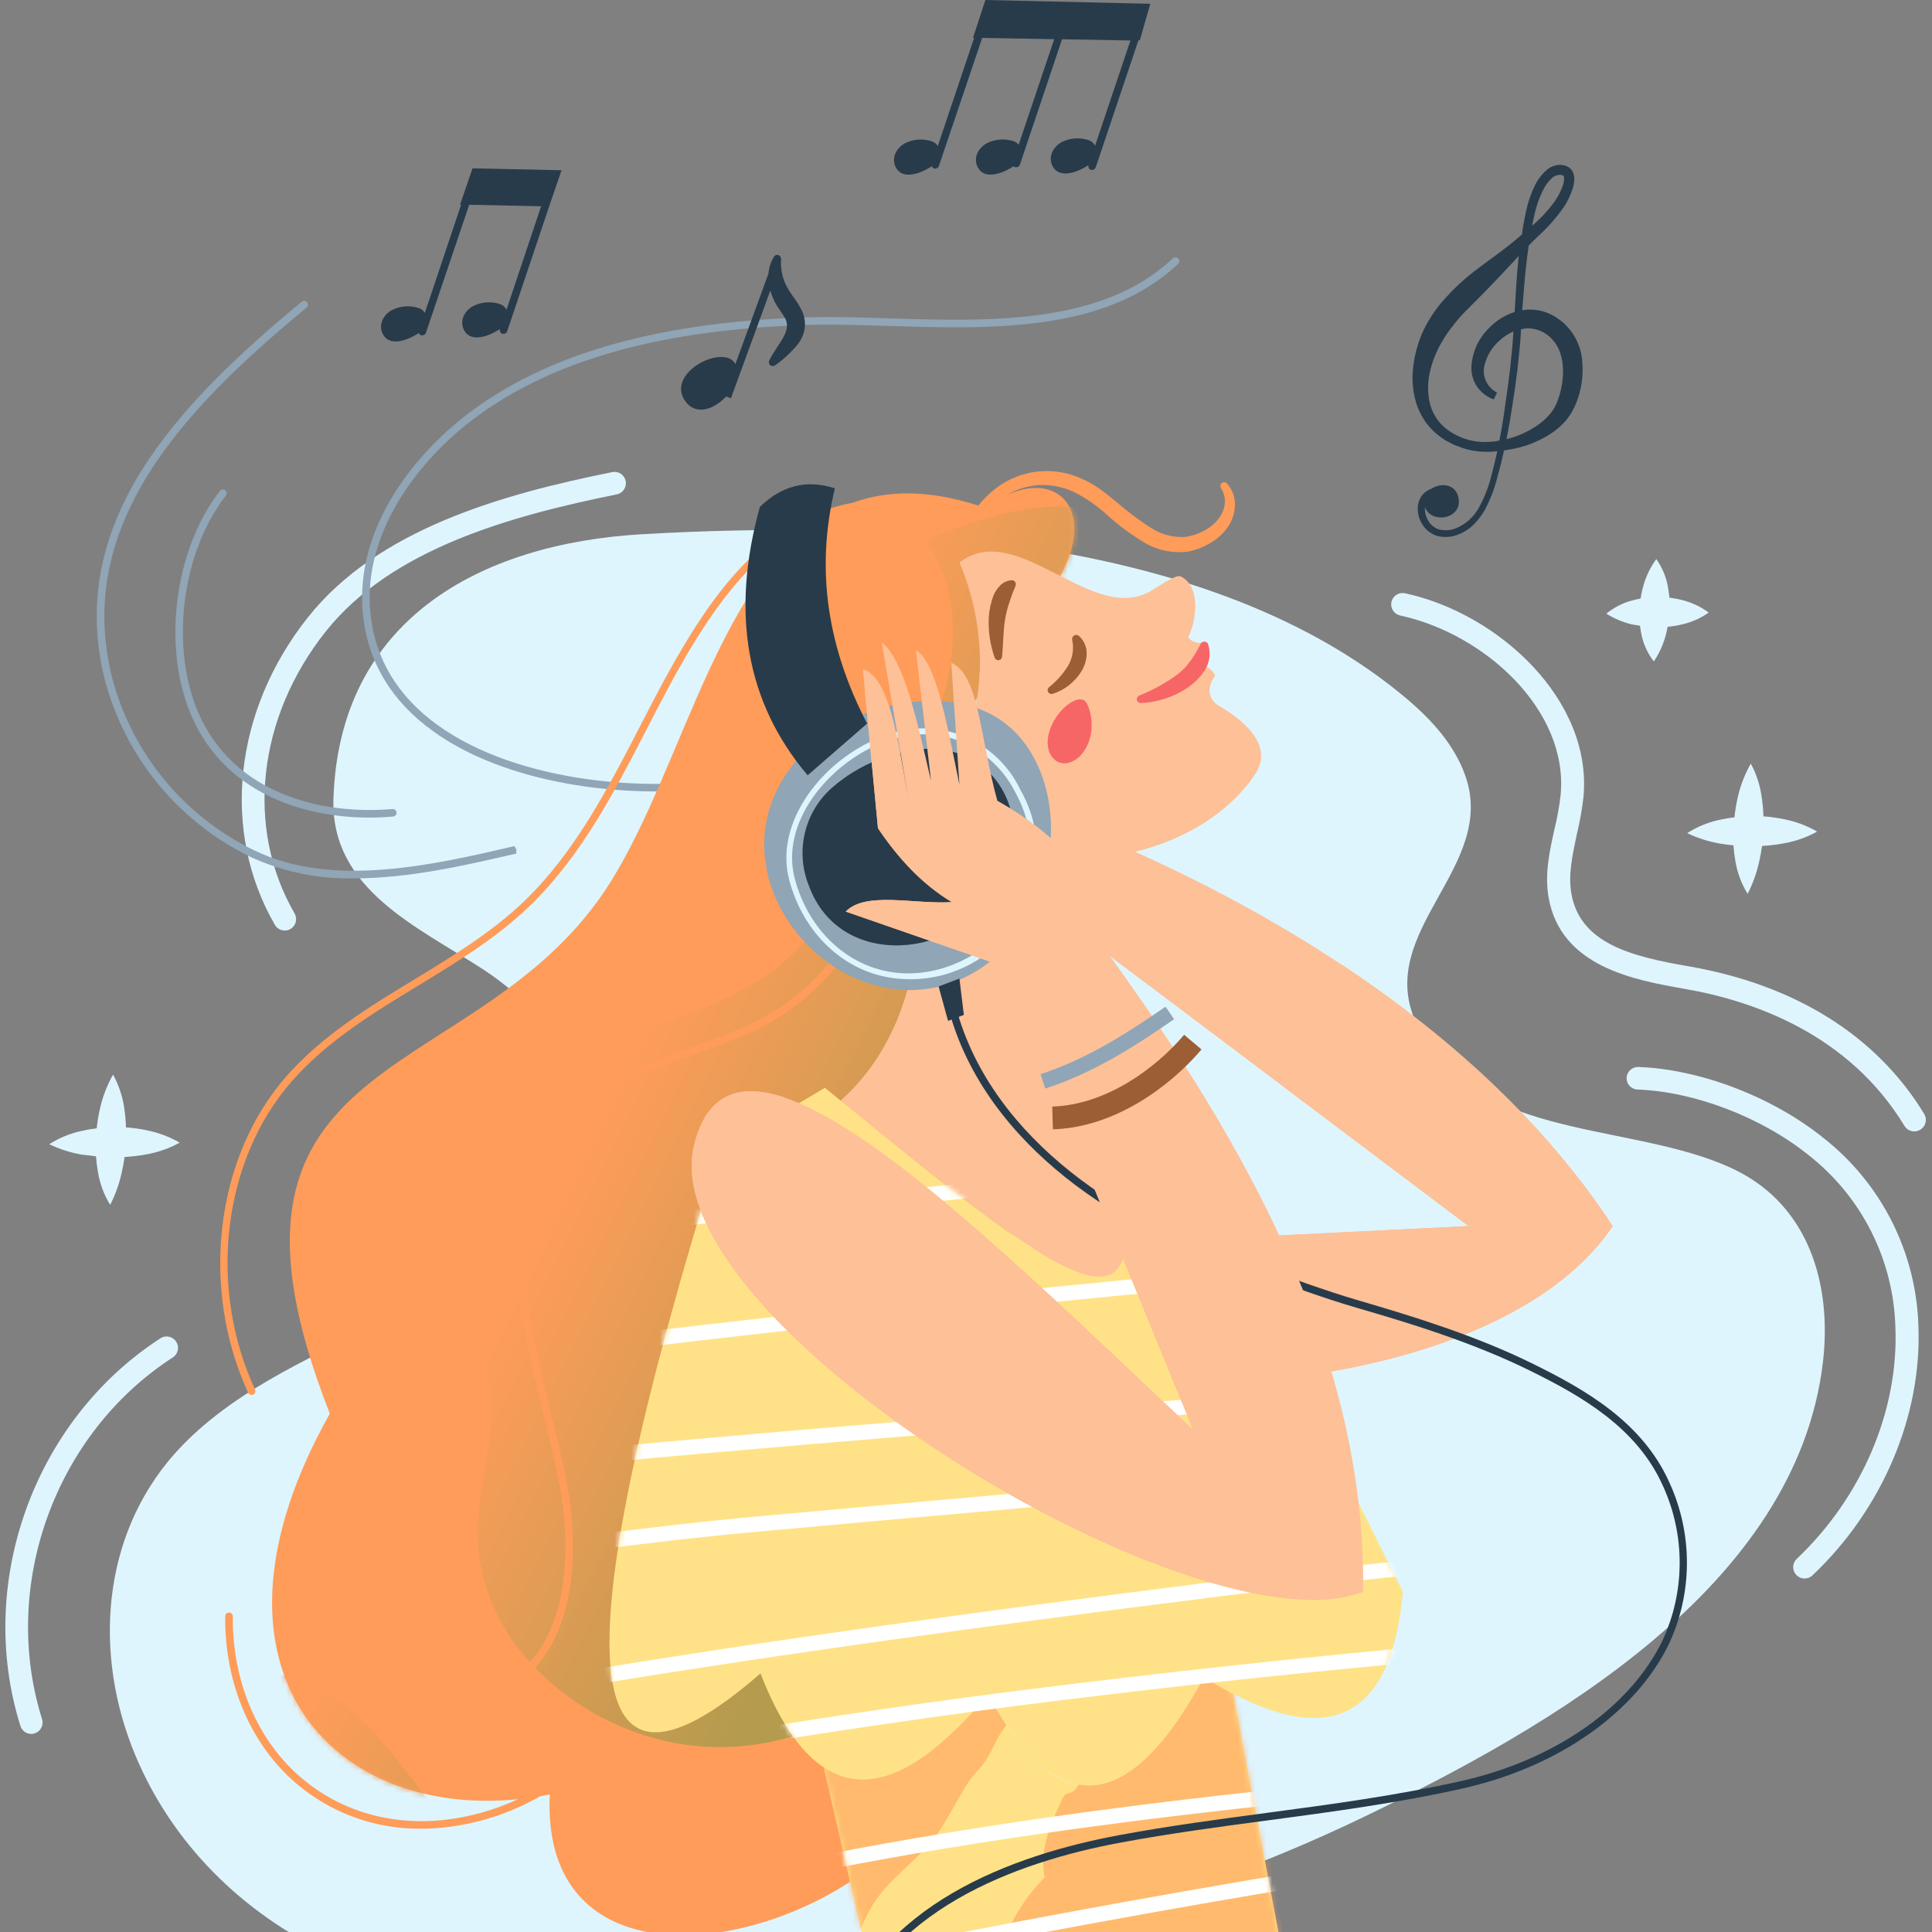 <svg width="341" height="341" viewBox="0 0 341 341" fill="none" xmlns="http://www.w3.org/2000/svg">
<rect x="0" y="0" width="341" height="341" fill="#808080" stroke="none"/>
<g clip-path="url(#clip0_631_344)">
<path d="M306.37 206.54C305.597 206.158 304.814 205.805 304.002 205.471C285.966 197.995 258.908 200.954 249.828 180.274C242.743 164.147 264.436 152.938 258.583 136.793C256.674 131.427 252.663 127.035 248.31 123.349C213.651 94.094 156.163 91.841 113.388 94.285C84.496 95.947 59.806 109.572 58.851 141.08C58.392 157.025 73.85 163.66 85.203 171.05C101.835 181.887 108.061 199.159 93.452 215.84C86.95 223.268 78.109 228.252 69.239 232.558C56.492 238.812 42.085 244.846 32.098 255.205C18.377 269.432 16.344 290.237 23.228 308.168C29.329 324.027 41.502 336.639 56.645 344.154C76.304 353.902 99.754 352.384 121.036 350.961C162.274 348.202 203.463 338.654 240.786 320.656C273.354 304.95 317.121 280.154 321.761 240.339C323.327 226.772 319.317 212.937 306.37 206.54Z" fill="#DEF5FE"/>
<path d="M297.796 147.047C299.629 147.929 301.577 148.55 303.582 148.89C304.375 149.033 305.167 149.129 305.96 149.205C306.019 150.137 306.131 151.064 306.294 151.983C306.634 154.034 307.37 156 308.461 157.769C309.382 155.954 310.069 154.029 310.505 152.041C310.715 151.134 310.877 150.227 311.001 149.31C312.344 149.237 313.68 149.074 315.002 148.823C317.009 148.456 318.944 147.766 320.73 146.78C318.951 145.75 317.016 145.018 315.002 144.612C313.764 144.353 312.51 144.178 311.249 144.087C311.216 142.92 311.108 141.756 310.925 140.602C310.646 138.561 309.999 136.588 309.015 134.778C308.014 136.551 307.262 138.453 306.781 140.43C306.483 141.688 306.266 142.964 306.132 144.25C305.243 144.355 304.36 144.508 303.487 144.708C301.464 145.137 299.536 145.93 297.796 147.047Z" fill="#DEF5FE"/>
<path d="M16.945 204.096C17.008 205.028 17.123 205.955 17.289 206.874C17.624 208.925 18.357 210.891 19.447 212.66C20.373 210.847 21.06 208.921 21.49 206.931C21.7 206.024 21.862 205.117 21.986 204.21C23.329 204.138 24.666 203.975 25.987 203.723C27.993 203.35 29.926 202.66 31.716 201.68C29.936 200.651 28.002 199.919 25.987 199.513C24.751 199.248 23.497 199.072 22.235 198.988C22.2 197.821 22.095 196.657 21.92 195.503C21.617 193.456 20.951 191.481 19.953 189.669C18.951 191.443 18.202 193.349 17.728 195.331C17.422 196.587 17.202 197.863 17.069 199.15C16.18 199.252 15.296 199.405 14.425 199.608C12.388 200.035 10.446 200.831 8.696 201.957C10.531 202.841 12.482 203.461 14.491 203.8C15.37 203.895 16.153 203.981 16.945 204.096Z" fill="#DEF5FE"/>
<path d="M289.461 110.44C289.526 111.025 289.625 111.605 289.757 112.178C290.123 113.841 290.857 115.401 291.905 116.742C292.825 115.368 293.521 113.856 293.968 112.264C294.12 111.72 294.226 111.176 294.331 110.631C295.245 110.548 296.151 110.395 297.042 110.173C298.674 109.783 300.216 109.087 301.587 108.12C300.241 107.118 298.714 106.385 297.09 105.962C296.291 105.747 295.477 105.59 294.655 105.495C294.588 104.751 294.48 104.011 294.331 103.279C293.996 101.622 293.316 100.054 292.335 98.677C291.357 100.019 290.614 101.517 290.139 103.108C289.888 103.94 289.697 104.788 289.566 105.647C289.032 105.74 288.503 105.861 287.981 106.01C286.35 106.457 284.831 107.241 283.522 108.311C284.926 109.198 286.469 109.843 288.086 110.221C288.545 110.307 289.003 110.364 289.461 110.44Z" fill="#DEF5FE"/>
<path d="M321.79 200.811C312.825 193.593 300.03 188.704 289.165 188.323C288.639 188.307 288.127 188.498 287.74 188.855C287.352 189.212 287.12 189.706 287.093 190.232C287.072 190.76 287.262 191.274 287.62 191.663C287.978 192.051 288.475 192.282 289.003 192.304C299.057 192.657 310.963 197.212 319.26 203.914C323.876 207.537 327.638 212.132 330.279 217.373C332.919 222.614 334.373 228.372 334.537 234.238C335.138 248.952 328.626 264.247 317.131 275.141C316.837 275.417 316.634 275.775 316.547 276.168C316.459 276.562 316.493 276.972 316.642 277.346C316.792 277.72 317.05 278.04 317.384 278.265C317.718 278.49 318.112 278.61 318.515 278.607C319.026 278.609 319.518 278.414 319.89 278.063C332.236 266.405 339.215 249.925 338.604 234.105C338.421 227.66 336.819 221.336 333.913 215.581C331.007 209.827 326.868 204.784 321.79 200.811Z" fill="#DEF5FE"/>
<path d="M339.645 196.648C331.262 182.823 316.854 173.8 297.987 170.544C287.962 168.816 278.834 166.534 277.335 157.645C276.782 154.342 277.536 150.962 278.29 147.353C278.828 145.152 279.227 142.92 279.484 140.669C281.097 123.559 264.503 108.263 247.976 104.712C247.718 104.656 247.452 104.651 247.192 104.698C246.933 104.745 246.685 104.843 246.464 104.986C246.242 105.129 246.051 105.314 245.901 105.53C245.75 105.747 245.644 105.991 245.589 106.249C245.533 106.507 245.528 106.773 245.575 107.032C245.622 107.291 245.72 107.539 245.863 107.761C246.006 107.982 246.191 108.174 246.407 108.324C246.624 108.474 246.868 108.58 247.126 108.636C261.954 111.825 276.867 125.306 275.454 140.297C275.215 142.368 274.845 144.421 274.347 146.445C273.497 150.265 272.628 154.208 273.306 158.285C275.407 170.697 288.583 172.979 297.233 174.516C309.578 176.636 326.345 182.565 336.15 198.739C336.331 199.032 336.584 199.273 336.885 199.441C337.186 199.608 337.525 199.695 337.869 199.694C338.235 199.693 338.594 199.594 338.91 199.408C339.14 199.276 339.343 199.1 339.505 198.89C339.667 198.679 339.786 198.438 339.854 198.182C339.923 197.925 339.939 197.657 339.904 197.394C339.868 197.131 339.78 196.877 339.645 196.648Z" fill="#DEF5FE"/>
<path d="M50.258 164.243C50.613 164.239 50.962 164.144 51.27 163.966C51.73 163.699 52.064 163.26 52.2 162.746C52.336 162.232 52.263 161.685 51.996 161.226C43.259 146.14 45.436 126.576 57.543 111.395C69.086 96.911 90.006 91.068 108.863 87.258C109.385 87.153 109.843 86.845 110.138 86.402C110.432 85.959 110.539 85.417 110.434 84.895C110.328 84.373 110.02 83.915 109.577 83.62C109.134 83.326 108.592 83.219 108.07 83.325C88.459 87.277 66.757 93.407 54.402 108.894C41.264 125.383 38.953 146.713 48.52 163.24C48.697 163.545 48.95 163.797 49.255 163.973C49.56 164.149 49.906 164.242 50.258 164.243Z" fill="#DEF5FE"/>
<path d="M30.608 239.518C31.019 239.214 31.298 238.764 31.389 238.261C31.481 237.759 31.378 237.24 31.101 236.81C30.824 236.38 30.394 236.072 29.899 235.947C29.403 235.822 28.878 235.891 28.431 236.138C6.07 250.527 -4.366 279.333 3.607 304.635C3.735 305.041 3.989 305.397 4.332 305.649C4.675 305.901 5.09 306.038 5.516 306.038C5.721 306.039 5.924 306.007 6.118 305.943C6.624 305.783 7.046 305.428 7.291 304.958C7.536 304.487 7.585 303.938 7.426 303.432C-0.002 279.82 9.736 252.943 30.608 239.518Z" fill="#DEF5FE"/>
<path d="M207.96 45.601C207.898 45.537 207.824 45.487 207.742 45.452C207.66 45.418 207.572 45.4 207.483 45.4C207.394 45.4 207.306 45.418 207.224 45.452C207.142 45.487 207.068 45.537 207.005 45.601C194.593 57.364 174.543 56.743 156.869 56.189C151.723 56.027 146.863 55.874 142.338 56.017C116.921 56.819 97.797 62.071 83.876 72.067C73.268 79.706 62.479 93.264 64.064 108.483C64.923 116.799 69.077 123.76 76.419 129.04C86.712 136.506 102.112 139.695 115.833 139.695C121.04 139.73 126.238 139.218 131.338 138.168C131.424 138.149 131.506 138.114 131.578 138.065C131.651 138.015 131.712 137.952 131.76 137.878C131.808 137.804 131.841 137.722 131.857 137.636C131.873 137.55 131.872 137.461 131.854 137.375C131.836 137.289 131.801 137.208 131.751 137.135C131.702 137.063 131.638 137.001 131.565 136.953C131.491 136.905 131.409 136.872 131.322 136.856C131.236 136.84 131.147 136.841 131.062 136.859C115.537 140.22 91.39 138.234 77.202 127.951C70.184 122.872 66.212 116.265 65.391 108.34C63.873 93.694 74.347 80.565 84.659 73.156C98.35 63.312 117.236 58.147 142.385 57.354C146.863 57.221 151.704 57.354 156.831 57.526C174.791 58.089 195.157 58.719 207.932 46.565C207.998 46.505 208.052 46.431 208.09 46.349C208.128 46.268 208.149 46.179 208.152 46.089C208.154 45.999 208.139 45.909 208.106 45.825C208.073 45.741 208.023 45.665 207.96 45.601Z" fill="#90A5B6"/>
<path d="M90.808 149.339C76.486 152.661 58.727 156.805 44.882 150.093C38.775 147.141 33.376 142.906 29.054 137.678C24.732 132.45 21.589 126.351 19.838 119.797C12.945 92.777 32.251 72.325 54.153 54.261C54.273 54.141 54.343 53.982 54.351 53.814C54.359 53.645 54.304 53.48 54.197 53.35C54.089 53.22 53.937 53.134 53.77 53.11C53.604 53.086 53.434 53.125 53.294 53.22C31.067 71.581 11.465 92.366 18.54 120.132C20.343 126.874 23.579 133.149 28.028 138.527C32.477 143.905 38.034 148.261 44.319 151.296C50.03 153.906 56.259 155.183 62.536 155.029C72.285 155.029 82.358 152.68 91.132 150.647V149.969L90.808 149.339Z" fill="#90A5B6"/>
<path d="M39.755 86.552C39.685 86.496 39.605 86.455 39.519 86.431C39.433 86.407 39.343 86.4 39.254 86.41C39.165 86.421 39.08 86.449 39.002 86.493C38.924 86.537 38.855 86.596 38.8 86.666C31.754 95.718 29.081 110.288 32.308 122.098C36.805 138.549 51.575 144.307 65.229 144.307C66.632 144.307 68.017 144.24 69.382 144.125C69.558 144.111 69.721 144.027 69.835 143.893C69.95 143.759 70.007 143.585 69.993 143.409C69.976 143.233 69.891 143.07 69.755 142.956C69.62 142.841 69.445 142.785 69.268 142.798C55.127 143.992 38.342 139.094 33.597 121.745C30.475 110.288 33.043 96.233 39.86 87.487C39.97 87.349 40.02 87.173 40.001 86.998C39.981 86.823 39.893 86.662 39.755 86.552Z" fill="#90A5B6"/>
<path d="M171.735 6.684H171.936L165.52 25.779C165.293 25.419 164.959 25.138 164.565 24.977C163.779 24.702 162.945 24.587 162.114 24.64C161.282 24.692 160.47 24.911 159.724 25.283C158.158 26.142 157.204 27.985 158.187 29.675C159.428 31.785 162.531 30.544 164.097 29.57L164.469 29.341C164.501 29.435 164.553 29.521 164.623 29.592C164.692 29.663 164.777 29.718 164.87 29.751C164.943 29.76 165.017 29.76 165.09 29.751C165.23 29.749 165.365 29.704 165.478 29.622C165.59 29.54 165.675 29.425 165.72 29.293L173.359 6.693L186.067 6.913L179.794 25.55C179.587 25.3 179.326 25.101 179.03 24.968C178.244 24.692 177.41 24.577 176.579 24.63C175.747 24.682 174.935 24.901 174.189 25.273C172.614 26.133 171.659 27.975 172.652 29.665C173.884 31.775 176.996 30.534 178.553 29.56L178.896 29.341C178.971 29.42 179.062 29.482 179.164 29.522C179.233 29.531 179.304 29.531 179.374 29.522C179.514 29.524 179.651 29.482 179.766 29.401C179.881 29.32 179.967 29.206 180.013 29.073L187.451 6.932L199.52 7.142L193.285 25.722C193.053 25.294 192.683 24.957 192.235 24.767C191.45 24.494 190.618 24.381 189.788 24.434C188.959 24.486 188.148 24.703 187.404 25.073C185.828 25.942 184.873 27.775 185.857 29.465C187.098 31.575 190.211 30.334 191.767 29.369L192.13 29.14C192.075 29.309 192.088 29.492 192.167 29.651C192.245 29.809 192.383 29.931 192.55 29.99C192.622 30.004 192.697 30.004 192.769 29.99C192.909 29.988 193.044 29.942 193.157 29.86C193.27 29.778 193.354 29.663 193.4 29.532L200.933 7.123H201.181L203.024 0.668L173.922 0L171.735 6.684Z" fill="#283B4B"/>
<path d="M81.203 36.12H81.393L74.987 55.215C74.758 54.857 74.425 54.577 74.032 54.413C73.246 54.138 72.412 54.023 71.581 54.075C70.749 54.128 69.937 54.347 69.191 54.719C67.616 55.578 66.661 57.421 67.654 59.111C68.886 61.221 71.998 59.98 73.555 59.006L73.927 58.777C73.959 58.872 74.013 58.959 74.084 59.031C74.155 59.102 74.242 59.156 74.338 59.187C74.407 59.201 74.478 59.201 74.548 59.187C74.687 59.187 74.823 59.142 74.936 59.059C75.049 58.977 75.134 58.862 75.178 58.729L82.816 36.139L95.505 36.406L89.404 54.662C89.178 54.229 88.806 53.891 88.354 53.707C87.569 53.431 86.737 53.317 85.907 53.369C85.077 53.422 84.266 53.64 83.523 54.012C81.947 54.872 80.992 56.715 81.976 58.404C83.217 60.514 86.33 59.273 87.886 58.299L88.249 58.07C88.194 58.239 88.207 58.422 88.286 58.581C88.364 58.74 88.502 58.861 88.669 58.92C88.742 58.929 88.816 58.929 88.889 58.92C89.027 58.92 89.162 58.877 89.275 58.796C89.388 58.716 89.473 58.602 89.519 58.471L96.937 36.397L99.114 30.047L83.398 29.713L81.203 36.12Z" fill="#283B4B"/>
<path d="M139.788 52.065C139.354 51.462 138.974 50.824 138.652 50.155C138.018 48.773 137.748 47.251 137.869 45.734C137.875 45.61 137.849 45.486 137.792 45.376C137.734 45.265 137.649 45.171 137.544 45.104C137.468 45.054 137.382 45.02 137.292 45.004C137.202 44.987 137.109 44.989 137.02 45.01C136.931 45.031 136.847 45.069 136.773 45.123C136.699 45.177 136.636 45.245 136.59 45.324C136.043 46.222 135.716 47.236 135.635 48.284L129.801 64.248C129.673 64.03 129.516 63.83 129.333 63.656C129.017 63.37 128.627 63.178 128.207 63.102C124.588 62.319 118.067 66.644 120.902 70.74C122.812 73.481 126.049 72.239 128.159 69.986L129.009 70.301L135.959 51.291C136.219 52.181 136.584 53.037 137.048 53.84C137.583 54.69 138.108 55.368 138.442 55.951C138.741 56.408 138.904 56.941 138.91 57.488C138.88 58.112 138.703 58.72 138.394 59.264C137.735 60.6 136.59 61.956 135.769 63.637C135.702 63.776 135.684 63.934 135.718 64.085C135.753 64.236 135.837 64.371 135.957 64.468C136.077 64.565 136.227 64.619 136.382 64.62C136.536 64.622 136.687 64.572 136.809 64.477C138.294 63.438 139.63 62.201 140.781 60.801C141.474 59.919 141.916 58.867 142.061 57.755C142.156 56.558 141.879 55.361 141.268 54.328C140.781 53.344 140.189 52.676 139.788 52.065Z" fill="#283B4B"/>
<path d="M279.283 64.066C279.21 62.133 278.576 60.262 277.459 58.682C276.342 57.102 274.79 55.881 272.991 55.168C271.741 54.705 270.4 54.545 269.076 54.7L268.675 54.767C268.895 51.778 269.134 48.799 269.487 45.849C269.582 45.009 269.706 44.178 269.821 43.338C270.403 42.736 270.986 42.144 271.616 41.562C273.25 40.067 274.716 38.399 275.989 36.587C276.625 35.629 277.135 34.592 277.507 33.504C277.714 32.913 277.833 32.295 277.86 31.67C277.874 31.291 277.816 30.911 277.688 30.553C277.535 30.116 277.239 29.743 276.848 29.493C276.181 29.12 275.398 29.007 274.652 29.178C273.968 29.314 273.337 29.646 272.838 30.133C271.966 30.939 271.268 31.913 270.785 32.998C270.313 34.007 269.927 35.055 269.63 36.129C269.334 37.227 269.153 38.258 268.943 39.328C268.818 40.015 268.723 40.712 268.618 41.4L267.74 42.135C266.899 42.87 266.097 43.471 265.248 44.13C263.577 45.41 261.82 46.632 260.12 47.95C258.38 49.3 256.761 50.798 255.28 52.428C253.701 54.114 252.376 56.022 251.346 58.089C250.336 60.193 249.691 62.453 249.436 64.773C249.133 67.111 249.379 69.487 250.152 71.714C250.572 72.823 251.144 73.867 251.852 74.817C252.57 75.739 253.423 76.547 254.382 77.214C254.838 77.564 255.331 77.861 255.852 78.102L256.616 78.503C256.874 78.608 257.151 78.694 257.409 78.789C258.462 79.234 259.575 79.524 260.712 79.648C261.896 79.777 263.09 79.777 264.274 79.648C263.978 80.976 263.663 82.303 263.319 83.62C262.841 85.654 262.096 87.616 261.104 89.454C260.173 91.242 258.616 92.626 256.731 93.34C255.831 93.643 254.862 93.676 253.943 93.436C253.512 93.288 253.116 93.057 252.775 92.755C252.434 92.454 252.156 92.088 251.957 91.679C251.602 91.025 251.446 90.281 251.508 89.54C252.692 92.605 258.325 91.574 257.39 87.716C256.817 85.358 254.287 85.205 252.673 86.246C252.118 86.433 251.618 86.754 251.216 87.18C250.815 87.606 250.525 88.125 250.372 88.69C250.077 89.894 250.254 91.165 250.868 92.242C251.432 93.348 252.41 94.185 253.59 94.572C254.744 94.881 255.964 94.838 257.094 94.448C258.186 94.072 259.186 93.466 260.025 92.672C260.828 91.885 261.516 90.988 262.068 90.008C263.092 88.081 263.866 86.03 264.369 83.907C264.789 82.456 265.143 80.985 265.467 79.505C266.126 79.41 266.785 79.295 267.434 79.152C269.665 78.674 271.791 77.794 273.707 76.555C274.708 75.9 275.614 75.109 276.399 74.206C277.183 73.254 277.805 72.18 278.242 71.027C279.11 68.815 279.466 66.435 279.283 64.066ZM270.47 39.586C270.69 38.564 270.9 37.495 271.177 36.54C271.467 35.555 271.84 34.596 272.294 33.675C272.688 32.811 273.253 32.035 273.955 31.393C274.232 31.132 274.582 30.959 274.958 30.897C275.277 30.816 275.613 30.846 275.913 30.983C275.998 31.031 276.084 31.193 276.075 31.604C276.037 32.044 275.94 32.477 275.788 32.892C275.446 33.817 274.991 34.696 274.433 35.509C273.286 37.095 271.953 38.538 270.461 39.805C270.442 39.748 270.451 39.662 270.47 39.586ZM264.646 77.777C263.388 78.018 262.102 78.076 260.827 77.949C258.849 77.72 256.967 76.968 255.375 75.772C253.825 74.593 252.745 72.901 252.329 70.998C251.932 69.103 251.981 67.142 252.472 65.269C252.947 63.375 253.717 61.568 254.754 59.913C255.241 59.079 255.797 58.286 256.416 57.545C257.007 56.754 257.644 55.998 258.325 55.282C261.19 52.418 264.178 49.41 267.109 46.202L268.064 45.171L268.007 45.677C267.682 48.809 267.52 51.941 267.339 55.063C265.506 55.662 263.861 56.728 262.565 58.156C260.856 59.926 259.839 62.25 259.7 64.706C259.647 65.968 260.003 67.213 260.715 68.256C261.428 69.299 262.458 70.083 263.653 70.492L264.235 69.289C263.435 68.886 262.783 68.241 262.37 67.445C261.957 66.65 261.804 65.745 261.934 64.859C262.285 63.042 263.225 61.391 264.608 60.161C265.345 59.47 266.194 58.908 267.119 58.5C266.861 62.749 266.365 66.931 265.715 71.151C265.435 73.366 265.079 75.562 264.646 77.739V77.777ZM275.149 70.015C274.915 70.892 274.538 71.725 274.032 72.478C273.493 73.239 272.85 73.92 272.122 74.502C270.548 75.734 268.762 76.666 266.852 77.252C266.527 77.357 266.193 77.433 265.897 77.519C266.307 75.476 266.661 73.414 266.966 71.371C267.644 67.16 268.169 62.873 268.446 58.614C268.446 58.452 268.446 58.29 268.446 58.128C268.76 58.047 269.079 57.99 269.401 57.956C270.225 57.922 271.046 58.065 271.81 58.374C272.574 58.684 273.263 59.153 273.831 59.751C276.199 62.099 276.323 66.32 275.177 69.977L275.149 70.015Z" fill="#283B4B"/>
<path d="M216.582 85.358C216.472 85.219 216.311 85.129 216.134 85.108C215.958 85.088 215.781 85.138 215.642 85.248C215.502 85.359 215.412 85.519 215.392 85.696C215.371 85.872 215.422 86.049 215.532 86.189C216.091 87.071 216.308 88.127 216.143 89.158C215.963 90.185 215.492 91.14 214.787 91.908C214.075 92.719 213.2 93.37 212.219 93.817C211.261 94.314 210.224 94.637 209.154 94.772C206.989 94.898 204.843 94.311 203.043 93.101C201.034 91.811 199.119 90.378 197.314 88.814C196.36 88.031 195.405 87.23 194.354 86.475C193.283 85.687 192.127 85.021 190.908 84.489C188.464 83.365 185.76 82.931 183.087 83.234C180.414 83.537 177.876 84.566 175.746 86.208C174.603 87.093 173.568 88.109 172.662 89.234C163.792 86.37 156.535 86.532 150.453 88.748C134.776 91.612 125.266 105.313 117.332 119.864C115.794 122.729 114.286 125.593 112.825 128.457C107.211 139.342 101.368 150.589 92.393 159.192C86.664 164.634 79.808 168.816 73.163 172.855C65.143 177.724 56.865 182.756 50.477 190.041C37.998 204.363 35.268 227.278 43.794 245.82C43.848 245.936 43.934 246.035 44.043 246.104C44.151 246.174 44.276 246.211 44.405 246.211C44.501 246.213 44.597 246.19 44.682 246.145C44.762 246.108 44.835 246.057 44.895 245.993C44.956 245.928 45.003 245.853 45.034 245.77C45.065 245.688 45.079 245.6 45.076 245.512C45.073 245.423 45.053 245.337 45.016 245.257C36.652 227.173 39.287 204.831 51.442 190.92C57.686 183.768 65.878 178.784 73.803 173.972C80.486 169.895 87.456 165.675 93.261 160.128C102.437 151.372 108.299 140.02 113.971 129.04C115.422 126.175 116.931 123.311 118.468 120.447C125.056 108.359 132.79 96.825 144.152 91.946C125.323 104.912 119.174 140.373 105.378 159.192C81.117 192.294 33.119 185.63 58.211 249.505C33.1 294.237 58.316 320.866 91.39 317.572C87.171 319.538 82.653 320.784 78.023 321.258C67.73 322.27 58.24 318.985 51.289 312.035C44.691 305.418 40.977 295.669 41.092 285.3C41.094 285.212 41.079 285.125 41.047 285.043C41.015 284.96 40.967 284.885 40.906 284.822C40.844 284.759 40.771 284.709 40.69 284.674C40.608 284.64 40.521 284.623 40.433 284.623C40.344 284.617 40.255 284.63 40.172 284.661C40.089 284.692 40.012 284.74 39.949 284.802C39.885 284.864 39.835 284.939 39.801 285.021C39.768 285.104 39.752 285.192 39.755 285.281C39.631 296.004 43.488 306.096 50.334 312.97C53.485 316.124 57.236 318.616 61.365 320.298C65.494 321.981 69.918 322.82 74.376 322.766C75.607 322.766 76.868 322.7 78.128 322.575C84.18 321.956 90.035 320.072 95.314 317.047L97.042 316.732C94.904 361.531 166.933 338.291 168.652 305.361L180.701 197.651L166.312 132.085L185.045 104.989C194.593 91.536 187.709 82.723 177.693 87.373C179.398 86.371 181.308 85.77 183.279 85.616C185.52 85.506 187.753 85.963 189.772 86.943C191.852 88.024 193.779 89.379 195.5 90.972C197.39 92.677 199.432 94.205 201.601 95.536C203.952 97.044 206.751 97.695 209.526 97.379C210.897 97.144 212.214 96.662 213.412 95.956C214.641 95.295 215.71 94.373 216.544 93.254C217.407 92.103 217.902 90.719 217.966 89.282C218.005 88.569 217.902 87.856 217.665 87.182C217.427 86.509 217.059 85.889 216.582 85.358Z" fill="#FF9C59"/>
<mask id="mask0_631_344" style="mask-type:luminance" maskUnits="userSpaceOnUse" x="48" y="86" width="142" height="256">
<path d="M185.064 105.027C195.768 89.979 185.857 80.708 174.027 89.645C129.076 74.053 124.731 132.907 105.454 159.221C81.193 192.323 33.196 185.659 58.288 249.534C31.764 296.768 61.381 323.826 97.09 316.77C94.951 361.569 166.981 338.33 168.699 305.399L180.749 197.689L166.36 132.124L185.064 105.027Z" fill="white"/>
</mask>
<g mask="url(#mask0_631_344)">
<path style="mix-blend-mode:multiply" d="M137.984 306.993C132.439 308.397 126.675 308.721 121.008 307.948C102.38 305.361 83.771 289.807 84.344 269.757C84.802 254.413 91.696 245.304 80.658 232.453C70.948 221.139 70.814 207.781 82.339 196.887C100.27 179.92 131.233 183.386 145.021 162.295C156.402 144.861 177.77 116.866 163.391 95.326C176.376 89.846 193.066 84.919 203.864 96.224C218.377 111.414 222.187 126.252 222.874 147.133C223.16 156.137 221.041 164.892 220.115 173.791C219.16 182.995 221.155 189.793 222.912 198.615C225.71 212.651 223.476 227.622 225.357 241.924C229.176 270.788 224.001 299.164 217.537 327.397C215.112 337.967 212.085 348.107 205.917 357.177C193.868 374.898 176.643 393.096 156.268 400.305C124.932 411.371 87.609 412.364 60.951 390.098C40.834 373.303 29.988 345.729 31.811 319.797C32.699 307.108 39.45 289.855 54.974 297.331C65.41 302.363 72.38 313.887 79.226 322.652C95.706 343.734 113.77 350.904 140.113 346.216C162.751 342.177 201.382 331.235 209.545 306.039C214.434 290.962 204.628 278.35 189.132 283.286C171.363 288.91 155.943 302.611 137.984 306.993Z" fill="url(#paint0_linear_631_344)"/>
</g>
<path d="M226.206 343.972L154.397 351.133L145.393 311.987C153.031 317.085 162.579 313.295 174.361 299.069C186.392 321.287 199.09 320.723 212.496 296.061C214.291 297.169 216.028 298.162 217.69 299.021L226.206 343.972Z" fill="#FFE287"/>
<mask id="mask1_631_344" style="mask-type:luminance" maskUnits="userSpaceOnUse" x="135" y="259" width="92" height="93">
<path d="M226.206 343.982L210.156 259.235L135.224 267.713L154.406 351.114L226.206 343.982Z" fill="white"/>
</mask>
<g mask="url(#mask1_631_344)">
<g style="mix-blend-mode:multiply" opacity="0.57">
<path d="M191.805 266.386C172.413 271.561 153.108 277.089 134.117 283.572L134.375 285.119C138.442 304.73 145.106 323.702 150.74 342.932C151.952 340.468 152.869 337.909 154.492 335.522C157.29 331.379 161.519 328.657 164.746 324.619C167.191 321.487 168.871 317.601 171.105 314.288C172.06 312.875 173.254 311.968 174.161 310.469C175.068 308.97 175.832 307.06 176.882 305.523C177.343 304.917 177.761 304.278 178.133 303.613C178.58 302.733 178.902 301.795 179.087 300.825C179.66 298.505 180.195 296.156 180.711 293.808C181.064 292.175 181.427 290.495 181.904 288.871C182.381 287.248 182.926 285.854 183.508 284.393C184.931 280.756 186.487 277.204 188.206 273.776C188.922 272.401 189.81 270.53 190.602 268.897C191.042 268 191.53 267.126 192.063 266.281L191.805 266.386Z" fill="#FF9C59"/>
</g>
<g style="mix-blend-mode:multiply" opacity="0.57">
<path d="M227.39 327.092C227.438 325.835 227.601 324.585 227.877 323.358C225.013 313.725 222.024 304.32 219.886 294.466C217.565 283.773 214.157 272.602 212.19 261.402L210.92 261.593C210.271 263.722 209.536 265.851 208.695 267.952C207.053 272.058 204.504 275.886 203.225 280.364C202.27 283.763 202.184 287.22 200.818 290.638C199.93 292.805 198.546 294.906 198.059 297.121C197.867 298.264 197.749 299.419 197.706 300.577C197.291 303.768 196.006 306.784 193.992 309.294C193.12 310.21 192.343 311.211 191.672 312.283C190.87 313.705 190.278 315.758 189.199 316.312C188.779 316.522 188.349 316.465 187.929 316.837C187.668 317.154 187.461 317.512 187.318 317.897C186.812 318.985 186.306 320.112 185.828 321.286C185.314 322.526 184.893 323.803 184.568 325.106C184.058 327.149 183.993 329.279 184.377 331.35C181.066 334.725 178.514 338.768 176.891 343.208C176.078 345.152 175.703 347.252 175.793 349.357C175.793 349.615 175.889 349.844 175.946 350.083C186.697 349.711 197.496 348.737 208.199 347.868C214.882 347.324 221.948 346.741 228.813 347.285C227.68 340.617 227.203 333.853 227.39 327.092Z" fill="#FF9C59"/>
</g>
</g>
<path d="M169.492 211.161C164.804 207.562 159.572 203.36 153.824 198.749L148.362 194.309C158.951 184.962 164.126 168.807 160.985 151.907C160.689 151.792 162.226 151.344 164.804 150.761C167.382 150.179 171.487 149.3 175.593 148.47C178.31 149.772 181.206 150.66 184.186 151.105C187.785 151.667 191.444 151.731 195.061 151.296C186.668 177.973 187.136 193.106 194.383 195.378C205.039 233.102 195.834 231.422 169.492 211.161Z" fill="#FDC097"/>
<path style="mix-blend-mode:multiply" d="M184.224 151.057C179.875 163.831 173.421 175.787 165.128 186.432C161.732 190.846 157.952 194.952 153.833 198.701L148.372 194.261C158.96 184.914 164.135 168.759 160.994 151.859C160.698 151.745 162.235 151.296 164.813 150.713C167.391 150.131 171.497 149.253 175.602 148.422C178.328 149.727 181.235 150.615 184.224 151.057Z" fill="url(#paint1_linear_631_344)"/>
<path d="M284.639 216.422C269.745 238.621 226.56 248.169 184.253 243.156L182.343 242.917C172.26 241.654 162.307 239.504 152.602 236.492L151.265 221.769L205.516 219.086L213.87 218.666L259.194 216.422L230.742 194.987L227.046 192.199L201.983 173.323L186.945 161.999L180.262 137.919L199.434 149.959C204.323 152.126 209.068 154.408 213.651 156.757C221.647 160.839 229.405 165.368 236.89 170.325C237.845 170.993 238.895 171.661 239.869 172.349C259.137 185.554 274.28 200.553 284.639 216.422Z" fill="#FDC097"/>
<path style="mix-blend-mode:multiply" d="M213.66 156.757C210.165 160.806 206.992 165.122 204.17 169.666C203.435 170.879 202.709 172.091 202.002 173.323L186.964 161.999L180.281 137.919L199.453 149.959C204.332 152.126 209.077 154.447 213.66 156.757Z" fill="url(#paint2_linear_631_344)"/>
<path style="mix-blend-mode:multiply" d="M284.639 216.422C269.745 238.621 226.56 248.169 184.253 243.156L182.343 242.917C190.039 234.926 197.945 227.163 205.516 219.048L213.87 218.628L259.194 216.384L230.742 194.949L227.047 192.161C231.189 185.29 234.491 177.946 236.881 170.287C237.836 170.955 238.886 171.623 239.86 172.311C259.137 185.554 274.28 200.553 284.639 216.422Z" fill="url(#paint3_linear_631_344)"/>
<path d="M221.528 136.649C221.365 136.888 221.194 137.127 221.012 137.375C215.283 145.29 205.21 150.083 195.099 151.248C188.196 152.05 181.264 151.162 175.621 148.384C171.994 146.704 168.897 144.062 166.666 140.745C170.476 133.797 172.629 126.063 172.958 118.146C173.106 111.668 171.873 105.233 169.339 99.269C179.555 91.45 192.855 110.536 203.224 104.244C205.478 102.869 207.655 101.379 208.399 101.742C211.827 103.365 211.331 109.142 209.736 112.445C210.156 113.4 211.798 113.601 212.295 113.4C213.622 113.763 213.126 116.179 212.295 117.506C212.776 117.593 213.227 117.8 213.607 118.107C213.988 118.414 214.285 118.811 214.472 119.263C212.715 121.678 213.517 123.702 215.312 124.686C218.024 126.261 225.309 131.073 221.528 136.649Z" fill="#FDC097"/>
<path style="mix-blend-mode:multiply" d="M221.012 137.375C215.283 145.29 205.21 150.083 195.099 151.248C188.196 152.05 181.264 151.162 175.621 148.384C171.994 146.704 168.897 144.062 166.666 140.745C170.476 133.797 172.629 126.063 172.958 118.146C176.835 122.368 181.344 125.962 186.325 128.801C195.959 134.291 208.753 136.764 221.012 137.375Z" fill="url(#paint4_linear_631_344)"/>
<path d="M247.613 280.985C245.598 303.04 235.076 307.967 217.69 298.992C216.028 298.133 214.29 297.14 212.495 296.032C199.128 320.694 186.392 321.258 174.361 299.04C162.608 313.266 153.06 317.057 145.393 311.958C141.096 309.094 137.392 303.499 134.222 295.364C100.155 325.029 99.916 290.141 126.86 203.38C125.858 203.714 145.593 191.998 145.593 191.998L148.362 194.261C190.469 228.5 207.559 241.896 194.421 195.331C194.221 194.567 193.992 193.793 193.763 193.001L202.461 190.328L247.613 280.985Z" fill="#FFE287"/>
<path d="M213.221 113.649C213.478 114.412 213.561 115.223 213.464 116.023C213.366 116.823 213.091 117.59 212.658 118.27C211.824 119.563 210.723 120.663 209.431 121.497C208.219 122.295 206.901 122.919 205.516 123.349C204.166 123.787 202.762 124.034 201.343 124.084C201.254 124.087 201.166 124.072 201.083 124.04C200.999 124.008 200.923 123.961 200.858 123.899C200.794 123.838 200.742 123.765 200.705 123.684C200.669 123.602 200.649 123.515 200.646 123.426C200.644 123.289 200.681 123.155 200.754 123.039C200.827 122.924 200.933 122.832 201.057 122.776C203.43 121.836 205.675 120.601 207.741 119.1C208.661 118.404 209.47 117.57 210.137 116.628C210.816 115.686 211.411 114.686 211.913 113.639C211.976 113.515 212.074 113.413 212.194 113.343C212.314 113.273 212.451 113.239 212.59 113.245C212.729 113.251 212.863 113.297 212.976 113.377C213.09 113.457 213.178 113.568 213.231 113.696L213.221 113.649Z" fill="#F76666"/>
<path d="M190.373 112.188C190.829 112.577 191.193 113.062 191.439 113.608C191.685 114.155 191.807 114.749 191.796 115.348C191.776 116.521 191.421 117.664 190.774 118.642C189.609 120.454 187.851 121.804 185.8 122.461C185.627 122.516 185.441 122.5 185.28 122.418C185.119 122.336 184.997 122.193 184.94 122.022C184.898 121.894 184.895 121.756 184.933 121.627C184.97 121.497 185.046 121.382 185.15 121.296C186.516 120.21 187.68 118.891 188.588 117.401C188.952 116.739 189.197 116.018 189.313 115.272C189.432 114.51 189.409 113.733 189.246 112.98V112.923C189.21 112.739 189.248 112.549 189.351 112.393C189.455 112.237 189.617 112.129 189.8 112.092C189.897 112.066 189.998 112.061 190.097 112.077C190.196 112.094 190.29 112.132 190.373 112.188Z" fill="#9B5E35"/>
<path d="M190.068 123.511C186.621 124.609 183.384 130.5 185.685 133.594C186.955 135.274 189.027 134.912 190.459 133.594C192.875 131.322 193.228 127.283 191.958 124.409C191.842 124.106 191.648 123.839 191.395 123.636C191.209 123.527 191.003 123.458 190.789 123.435C190.575 123.412 190.358 123.435 190.154 123.502L190.068 123.511Z" fill="#F76666"/>
<path d="M179.154 103.652C178.783 104.484 178.464 105.339 178.199 106.211C177.853 107.186 177.592 108.189 177.417 109.209C177.054 111.271 177.101 113.524 176.872 115.892C176.861 116.051 176.795 116.201 176.685 116.316C176.574 116.431 176.427 116.503 176.269 116.52C176.11 116.537 175.951 116.498 175.819 116.409C175.687 116.321 175.59 116.188 175.545 116.035C174.74 113.735 174.393 111.299 174.524 108.865C174.622 107.585 174.898 106.326 175.345 105.122C175.609 104.464 176.006 103.866 176.509 103.365C176.783 103.073 177.112 102.838 177.478 102.674C177.844 102.51 178.238 102.42 178.639 102.411C178.749 102.418 178.855 102.452 178.95 102.508C179.044 102.564 179.125 102.642 179.184 102.735C179.243 102.827 179.28 102.933 179.292 103.042C179.303 103.152 179.289 103.262 179.25 103.365L179.154 103.652Z" fill="#9B5E35"/>
<g style="mix-blend-mode:screen">
<path d="M74.92 244.922C69.277 237.399 63.644 228.118 64.637 216.279C66.298 196.419 84.344 185.726 94.951 181.181C120.167 170.277 150.234 153.759 158.922 122.576C160.402 117.248 162.99 103.9 154.998 94.963L155.953 94.066C164.384 103.499 161.682 117.401 160.173 122.939C151.351 154.666 120.96 171.385 95.457 182.412C85.127 186.881 67.558 197.231 65.954 216.393C65 227.851 70.48 236.826 75.97 244.149L74.92 244.922Z" fill="#FF9C59"/>
</g>
<g style="mix-blend-mode:screen">
<path d="M76.992 301.904C73.268 301.91 69.599 301.002 66.308 299.26C59.214 295.44 55.137 288.365 55.127 279.753H56.464C56.464 287.85 60.283 294.533 66.967 298.076C70.548 299.927 74.565 300.769 78.588 300.512C82.612 300.254 86.489 298.907 89.805 296.615C102.743 287.945 99.85 267.57 98.666 261.526C97.883 257.602 96.909 253.64 95.878 249.448C90.655 228.204 85.251 206.244 106.848 191.827C111.975 188.399 117.857 186.289 123.538 184.246C125.61 183.501 127.749 182.728 129.811 181.906C147.054 175.061 157.414 158.037 156.841 137.499H158.187C158.77 158.629 148.086 176.13 130.307 183.186C128.216 184.016 126.068 184.79 123.987 185.535C118.382 187.559 112.529 189.64 107.593 192.972C86.779 206.874 92.068 228.376 97.176 249.162C98.131 253.191 99.191 257.354 99.974 261.307C101.205 267.551 104.175 288.642 90.55 297.77C86.541 300.463 81.822 301.902 76.992 301.904Z" fill="#FF9C59"/>
</g>
<mask id="mask2_631_344" style="mask-type:luminance" maskUnits="userSpaceOnUse" x="107" y="190" width="141" height="162">
<path d="M202.461 190.328L193.763 193.001C193.992 193.794 194.221 194.567 194.421 195.331C207.521 241.896 190.469 228.5 148.362 194.261L145.593 191.998C145.593 191.998 125.858 203.714 126.86 203.38C99.916 290.141 100.126 325.029 134.222 295.364C137.392 303.499 141.096 309.122 145.393 311.958L154.397 351.105L226.206 343.953L217.69 298.973C235.076 307.948 245.598 303.021 247.613 280.966L202.461 190.328Z" fill="white"/>
</mask>
<g mask="url(#mask2_631_344)">
<path d="M254.831 274.75C240.948 276.096 227.027 277.614 213.25 279.323C171.678 284.575 134.298 289.692 98.522 295.679L98.121 298.457C134.117 292.423 171.716 287.267 213.584 281.978C227.447 280.221 241.464 278.731 255.432 277.376C255.232 276.488 255.031 275.609 254.831 274.75Z" fill="white"/>
<path d="M179.431 298.438C155.943 301.417 132.436 305.122 109.14 309.103H109.283C111.673 309.395 114.033 309.89 116.339 310.583C137.344 307.051 158.598 303.776 179.765 301.035C205.863 297.713 231.674 294.944 257.199 292.729C257.266 291.86 257.304 290.962 257.285 290.036C231.658 292.321 205.707 295.122 179.431 298.438Z" fill="white"/>
<path d="M104.07 258.366C154.559 253.649 204.389 249.945 247.87 246.908C247.603 246.03 247.317 245.161 247.021 244.292C203.883 247.329 154.54 250.976 104.518 255.673C104.366 256.552 104.213 257.459 104.07 258.366Z" fill="white"/>
<path d="M250.763 257.468C218.959 260.056 187.251 262.863 156.134 265.622L135.014 267.532C124.149 268.487 113.054 269.804 102.084 271.227C101.95 272.182 101.816 273.06 101.673 273.977C112.901 272.516 124.178 271.179 135.253 270.205L156.363 268.296C187.623 265.527 219.456 262.701 251.394 260.113C251.203 259.225 251.002 258.347 250.763 257.468Z" fill="white"/>
<path d="M225.061 204.754C224.315 204.132 223.671 203.398 223.151 202.578L218.463 203.17C201.009 205.394 182.964 207.686 165.51 209.337L158.273 210.015C143.331 211.428 128.235 212.88 113.064 214.417C112.863 215.372 112.663 216.25 112.453 217.167C127.911 215.582 143.302 214.121 158.531 212.679L165.768 212.001C183.26 210.34 201.324 208.049 218.797 205.833L225.347 205.003L225.061 204.754Z" fill="white"/>
<path d="M237.549 222.351L226.665 223.306C190.144 226.533 151.933 230.534 108.185 235.718C107.994 236.673 107.803 237.561 107.622 238.478C151.704 233.217 190.163 229.188 226.903 225.951L238.781 224.92C238.38 224.067 237.969 223.211 237.549 222.351Z" fill="white"/>
<path d="M150.835 347.591C177.989 342.072 205.252 337.056 232.622 332.543C231.838 331.842 231.163 331.028 230.617 330.128C203.756 334.583 176.984 339.517 150.301 344.927C150.511 345.844 150.663 346.712 150.835 347.591Z" fill="white"/>
<path d="M145.593 327.368C145.87 328.228 146.128 329.078 146.395 329.937C173.655 324.609 201.496 320.971 229.309 318.069C229.555 317.271 229.875 316.497 230.264 315.758C230.369 315.577 230.484 315.424 230.589 315.243C202.126 318.183 173.559 321.898 145.593 327.368Z" fill="white"/>
</g>
<g style="mix-blend-mode:screen">
<path d="M205.888 104.215C204.733 104.75 200.16 107.433 202.68 108.55C204.59 109.381 207.683 108.264 208.247 106.211C208.562 105.036 208.352 103.614 206.815 103.881C206.495 103.958 206.184 104.07 205.888 104.215Z" fill="#FDC097"/>
</g>
<path d="M149.059 358.571L147.78 358.17C154.626 336.21 178.62 327.416 197.534 323.903C206.184 322.289 215.054 321.115 223.619 319.969C234.943 318.46 246.648 316.894 257.991 314.336C274.414 310.621 287.657 301.389 293.404 289.616C295.406 285.325 296.449 280.649 296.462 275.914C296.476 271.179 295.458 266.497 293.481 262.195C288.85 251.892 278.997 246.345 270.127 241.963C260.111 237.007 249.121 233.627 239.573 230.858C233.262 229.016 227.161 226.753 221.318 224.566C218.453 223.487 215.494 222.399 212.524 221.358C192.808 214.398 168.824 197.04 166.131 171.003L167.468 170.869C170.084 196.285 193.619 213.271 212.973 220.088C215.942 221.139 218.874 222.227 221.786 223.316C227.629 225.492 233.682 227.746 239.927 229.569C249.475 232.367 260.55 235.756 270.661 240.76C279.741 245.247 289.834 250.938 294.646 261.65C296.702 266.132 297.759 271.008 297.743 275.94C297.726 280.871 296.637 285.74 294.55 290.208C288.621 302.334 275.044 311.844 258.268 315.644C246.887 318.212 235.153 319.778 223.8 321.296C215.207 322.432 206.404 323.616 197.782 325.22C179.221 328.667 155.705 337.251 149.059 358.571Z" fill="#283B4B"/>
<path d="M171.02 172.139C181.159 166.83 186.516 154.351 185.341 143.218C184.692 137.06 181.952 130.873 176.911 127.292C172.137 123.874 165.778 123.196 159.935 124.037C151.341 125.278 143.063 129.832 138.423 137.146C125.619 157.311 150.1 183.09 171.02 172.139Z" fill="#90A5B6"/>
<path d="M157.108 133.336C153.258 134.512 149.705 136.501 146.691 139.17C144.358 141.29 142.732 144.074 142.032 147.148C141.332 150.221 141.592 153.435 142.777 156.356C148.343 171.442 169.205 169.169 176.28 156.624C184.081 142.798 173.569 128.228 157.977 133.126L157.108 133.336Z" fill="#283B4B"/>
<path d="M153.05 127.713L142.548 136.84C131.634 123.951 128.951 108.12 134.117 89.473C137.936 85.75 142.28 84.566 147.36 86.189C143.827 100.854 146.233 114.622 153.05 127.713Z" fill="#283B4B"/>
<path d="M160.479 172.826C158.294 172.83 156.122 172.489 154.043 171.814C146.94 169.485 141.431 163.326 139.311 155.354C136.561 144.994 145.307 134.282 154.989 130.31C159.531 128.207 164.719 127.985 169.424 129.691C174.13 131.397 177.97 134.894 180.109 139.418C182.056 142.834 183.067 146.703 183.041 150.635C183.014 154.566 181.952 158.421 179.96 161.811C177.968 165.2 175.117 168.004 171.695 169.94C168.273 171.876 164.4 172.875 160.469 172.836L160.479 172.826ZM155.361 131.236C146.08 135.055 137.669 145.262 140.285 155.106C142.309 162.744 147.579 168.644 154.358 170.869C164.384 174.154 176.319 168.473 180.5 158.457C181.66 155.459 182.148 152.242 181.928 149.035C181.709 145.828 180.788 142.708 179.231 139.896C177.965 137.357 176.143 135.137 173.899 133.401C171.656 131.665 169.049 130.458 166.274 129.87C162.58 129.254 158.786 129.731 155.361 131.245V131.236Z" fill="#DEF5FE"/>
<path d="M240.595 280.985C237.472 282.061 234.175 282.537 230.875 282.388C223.17 282.197 213.565 279.782 203.272 275.791C164.89 260.925 116.969 224.423 122.516 202.062C124.75 193.058 130.431 191.082 138.356 193.688C155.924 199.475 184.472 227.86 210.49 252.246L208.753 247.882L177.082 170.544L149.269 160.891C152.821 157.263 161.395 159.65 168.002 159.221C162.827 156.127 158.598 151.582 154.96 146.178L152.621 121.65L152.287 118.079C157.06 119.549 158.464 130.749 160.288 140.688L155.628 113.391C159.572 116.408 161.892 127.388 164.326 137.814L161.653 114.727C165.358 116.914 167.219 128.39 169.339 138.483L167.897 116.962C172.872 119.177 172.958 130.281 176.032 141.328C186.821 147.448 193.887 154.829 193.094 164.911C218.577 199.465 238.504 234.897 240.442 273.127C240.576 275.705 240.633 278.34 240.595 280.985Z" fill="#FDC097"/>
<path style="mix-blend-mode:multiply" d="M208.753 247.882L177.082 170.544L149.269 160.891C152.821 157.263 161.395 159.65 168.002 159.221C162.827 156.127 158.598 151.582 154.96 146.178L152.621 121.65C153.269 124.466 154.127 127.23 155.189 129.918C156.51 133.675 158.219 137.285 160.288 140.688C161.18 142.055 162.199 143.334 163.333 144.507C167.286 148.565 172.165 151.802 176.357 155.755C188.158 166.888 196.092 181.257 201.334 196.505C206.843 212.402 211.942 230.963 208.753 247.882Z" fill="url(#paint5_linear_631_344)"/>
<path style="mix-blend-mode:multiply" d="M203.272 275.762C164.89 260.896 116.969 224.394 122.516 202.033C124.75 193.03 130.431 191.053 138.356 193.66C139.473 195.99 140.629 198.329 141.793 200.687C156.325 230.152 178.772 254.088 203.272 275.762Z" fill="url(#paint6_linear_631_344)"/>
<path d="M185.838 199.322L185.723 195.312C195.223 195.016 203.979 188.571 209.001 182.642L212.066 185.229C206.442 191.865 196.617 199.026 185.838 199.322Z" fill="#9B5E35"/>
<path d="M184.482 192.132L183.661 189.583C191.939 186.909 199.09 182.241 205.716 177.686L207.235 179.892C200.446 184.561 193.104 189.344 184.482 192.132Z" fill="#90A5B6"/>
<path d="M165.663 174.115L169.339 172.712L170.122 179.128L167.334 180.188L165.663 174.115Z" fill="#283B4B"/>
</g>
<defs>
<linearGradient id="paint0_linear_631_344" x1="43.822" y1="199.56" x2="183.861" y2="269.098" gradientUnits="userSpaceOnUse">
<stop offset="0.35" stop-color="#FF9C59"/>
<stop offset="0.8" stop-color="#B49B4E"/>
</linearGradient>
<linearGradient id="paint1_linear_631_344" x1="148.362" y1="173.561" x2="184.224" y2="173.561" gradientUnits="userSpaceOnUse">
<stop stop-color="#FDC097"/>
<stop offset="1" stop-color="#FDC097"/>
</linearGradient>
<linearGradient id="paint2_linear_631_344" x1="180.271" y1="155.621" x2="213.66" y2="155.621" gradientUnits="userSpaceOnUse">
<stop stop-color="#FDC097"/>
<stop offset="1" stop-color="#FDC097"/>
</linearGradient>
<linearGradient id="paint3_linear_631_344" x1="182.362" y1="207.39" x2="284.639" y2="207.39" gradientUnits="userSpaceOnUse">
<stop stop-color="#FDC097"/>
<stop offset="1" stop-color="#FDC097"/>
</linearGradient>
<linearGradient id="paint4_linear_631_344" x1="166.666" y1="134.873" x2="221.012" y2="134.873" gradientUnits="userSpaceOnUse">
<stop stop-color="#FDC097"/>
<stop offset="1" stop-color="#FDC097"/>
</linearGradient>
<linearGradient id="paint5_linear_631_344" x1="149.269" y1="184.761" x2="209.717" y2="184.761" gradientUnits="userSpaceOnUse">
<stop stop-color="#FDC097"/>
<stop offset="1" stop-color="#FDC097"/>
</linearGradient>
<linearGradient id="paint6_linear_631_344" x1="122.077" y1="234.181" x2="203.272" y2="234.181" gradientUnits="userSpaceOnUse">
<stop stop-color="#FDC097"/>
<stop offset="1" stop-color="#FDC097"/>
</linearGradient>
<clipPath id="clip0_631_344">
<rect width="339.106" height="341" fill="white" transform="translate(0.947)"/>
</clipPath>
</defs>
</svg>
